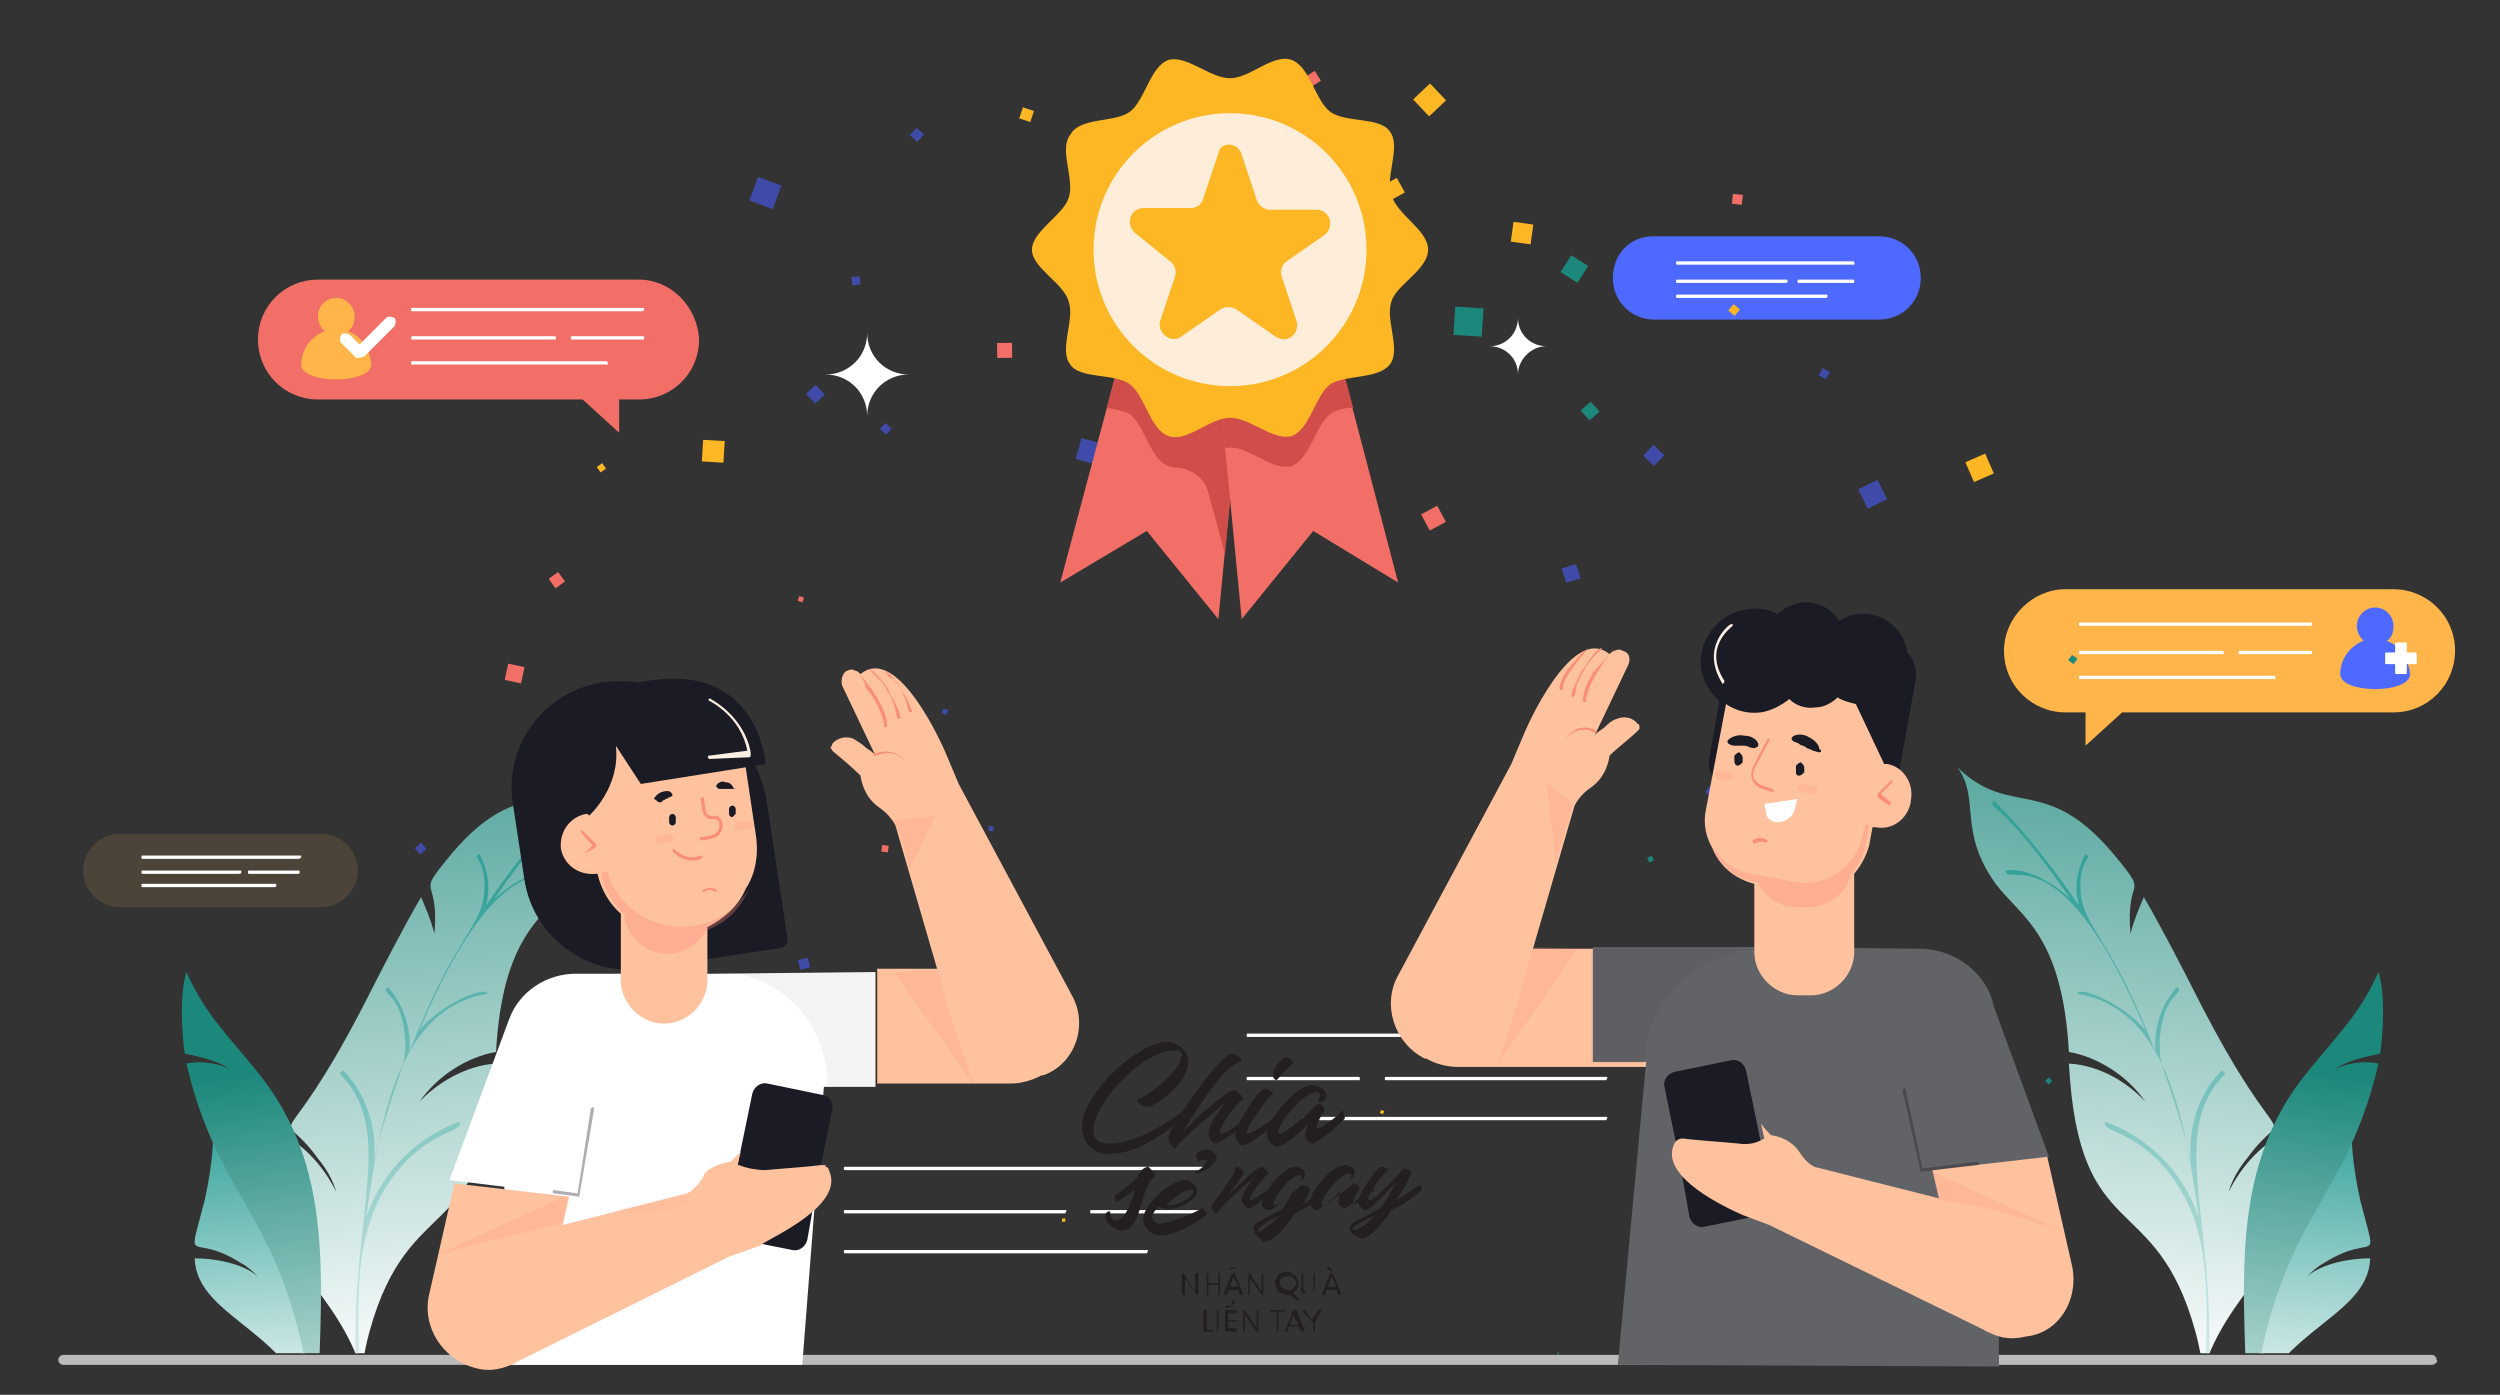 <?xml version="1.0" encoding="utf-8"?>
<!-- Generator: Adobe Illustrator 23.0.0, SVG Export Plug-In . SVG Version: 6.00 Build 0)  -->
<svg version="1.1" id="Layer_1" xmlns="http://www.w3.org/2000/svg" xmlns:xlink="http://www.w3.org/1999/xlink" x="0px" y="0px"
     viewBox="0 0 150.2 83.8" style="enable-background:new 0 0 150.2 83.8;" xml:space="preserve">
<rect x="0" y="0" width="150.2" height="83.8" fill="#333333" stroke="none"/>
<style type="text/css">
	.st0{fill:#BABABA;}
	.st1{fill:#FFFFFF;}
	.st2{fill:#FCF0E3;}
	.st3{fill:#F16F67;}
	.st4{fill:#FFB54A;}
	.st5{fill:#4E69FF;}
	.st6{fill:#4C4438;}
	.st7{fill:#404AA9;}
	.st8{fill:#1C887B;}
	.st9{fill:#FDB724;}
	.st10{fill:#D14D4A;}
	.st11{fill:#FEEDD9;}
	.st12{clip-path:url(#SVGID_2_);}
	.st13{fill:url(#SVGID_3_);}
	.st14{fill:url(#SVGID_4_);}
	.st15{fill:url(#SVGID_5_);}
	.st16{fill:url(#SVGID_6_);}
	.st17{fill:url(#SVGID_7_);}
	.st18{fill:url(#SVGID_8_);}
	.st19{fill:url(#SVGID_9_);}
	.st20{fill:url(#SVGID_10_);}
	.st21{fill:url(#SVGID_11_);}
	.st22{fill:url(#SVGID_12_);}
	.st23{fill:#FEC29E;}
	.st24{fill:none;}
	.st25{opacity:0.17;fill:#FF887C;enable-background:new    ;}
	.st26{fill:#FB8E77;}
	.st27{fill:#626366;}
	.st28{fill:none;stroke:#FB8E77;stroke-linecap:round;stroke-miterlimit:10;}
	.st29{opacity:5.000000e-02;fill:#1B1B25;enable-background:new    ;}
	.st30{opacity:0.18;fill:#FF887C;enable-background:new    ;}
	.st31{fill:#1B1B25;}
	.st32{opacity:0.35;fill:#1B1B25;enable-background:new    ;}
	.st33{opacity:0.32;fill:#FF887C;enable-background:new    ;}
	.st34{opacity:8.000000e-02;fill:#FF887C;enable-background:new    ;}
	.st35{fill:#231F20;}
</style>
    <g id="BACKGROUND">
	<path class="st0" d="M146.1,82H3.8c-0.2,0-0.3-0.2-0.3-0.3l0,0c0-0.2,0.2-0.3,0.3-0.3h142.3c0.2,0,0.3,0.2,0.3,0.3l0,0
		C146.5,81.8,146.3,82,146.1,82z"/>
</g>
    <g id="OBJECTS">
	<path class="st1" d="M52.1,25L52.1,25c0-1.4-1.1-2.5-2.5-2.5l0,0c1.4,0,2.5-1.1,2.5-2.5l0,0c0,1.4,1.1,2.5,2.5,2.5l0,0
		C53.2,22.5,52.1,23.6,52.1,25z"/>
        <path class="st2" d="M80.8,20.4L80.8,20.4c0-1.7-1.4-3.1-3.1-3.1l0,0c1.7,0,3.1-1.4,3.1-3.1l0,0c0,1.7,1.4,3.1,3.1,3.1l0,0
		C82.2,17.3,80.8,18.7,80.8,20.4z"/>
        <path class="st1" d="M91.2,22.5L91.2,22.5c0-1-0.8-1.7-1.7-1.7l0,0c1,0,1.7-0.8,1.7-1.7l0,0c0,1,0.8,1.7,1.7,1.7l0,0
		C92,20.8,91.2,21.6,91.2,22.5z"/>
        <g>
		<path class="st3" d="M38.4,16.8H19.1c-2,0-3.6,1.6-3.6,3.6s1.6,3.6,3.6,3.6H35l2.2,2v-2h1.2c2,0,3.6-1.6,3.6-3.6
			C41.9,18.4,40.3,16.8,38.4,16.8z"/>
            <path class="st4" d="M20.9,19.9c0.3-0.2,0.4-0.5,0.4-0.9c0-0.6-0.5-1.1-1.1-1.1s-1.1,0.5-1.1,1.1c0,0.4,0.2,0.7,0.4,0.9
			c-0.8,0.3-1.4,1.1-1.4,2c0,1.2,4.2,1.2,4.2,0C22.2,20.9,21.7,20.2,20.9,19.9z"/>
            <g>
			<path class="st1" d="M38.6,18.7H24.8c-0.1,0-0.1,0-0.1-0.1s0-0.1,0.1-0.1h13.8c0.1,0,0.1,0,0.1,0.1
				C38.7,18.6,38.7,18.7,38.6,18.7z"/>
                <path class="st1" d="M36.5,21.9H24.8c-0.1,0-0.1,0-0.1-0.1s0-0.1,0.1-0.1h11.6c0.1,0,0.1,0,0.1,0.1
				C36.6,21.9,36.5,21.9,36.5,21.9z"/>
                <path class="st1" d="M33.3,20.4h-8.5c-0.1,0-0.1,0-0.1-0.1s0-0.1,0.1-0.1h8.5c0.1,0,0.1,0,0.1,0.1C33.4,20.4,33.4,20.4,33.3,20.4
				z"/>
                <path class="st1" d="M38.6,20.4h-4.2c-0.1,0-0.1,0-0.1-0.1s0-0.1,0.1-0.1h4.2c0.1,0,0.1,0,0.1,0.1C38.7,20.4,38.7,20.4,38.6,20.4
				z"/>
		</g>
            <path class="st1" d="M21.5,21.5c-0.1,0-0.2,0-0.2-0.1l-0.8-0.8c-0.1-0.1-0.1-0.3,0-0.5c0.1-0.1,0.3-0.1,0.5,0l0.6,0.6l1.6-1.6
			c0.1-0.1,0.3-0.1,0.5,0c0.1,0.1,0.1,0.3,0,0.5l-1.8,1.8C21.7,21.5,21.6,21.5,21.5,21.5z"/>
            <g>
			<path class="st4" d="M124.1,35.4h19.7c2,0,3.7,1.6,3.7,3.7c0,2-1.6,3.7-3.7,3.7h-16.3l-2.2,2v-2h-1.2c-2,0-3.7-1.6-3.7-3.7
				C120.4,37.1,122.1,35.4,124.1,35.4z"/>
                <g>
				<g>
					<g>
						<path class="st5" d="M143.4,38.5c0.3-0.2,0.4-0.5,0.4-0.9c0-0.6-0.5-1.1-1.1-1.1s-1.1,0.5-1.1,1.1c0,0.4,0.2,0.7,0.4,0.9
							c-0.8,0.3-1.4,1.1-1.4,2c0,1.2,4.2,1.2,4.2,0C144.7,39.6,144.2,38.8,143.4,38.5z"/>
                        <g>
							<path class="st1" d="M145.1,39.2h-0.5v-0.5c0-0.1,0-0.1-0.1-0.1H144c-0.1,0-0.1,0-0.1,0.1v0.5h-0.5c-0.1,0-0.1,0-0.1,0.1v0.5
								c0,0.1,0,0.1,0.1,0.1h0.5v0.5c0,0.1,0,0.1,0.1,0.1h0.5c0.1,0,0.1,0,0.1-0.1v-0.5h0.5c0.1,0,0.1,0,0.1-0.1v-0.5
								C145.2,39.2,145.1,39.2,145.1,39.2z"/>
						</g>
					</g>
				</g>
			</g>
                <g>
				<path class="st1" d="M138.8,37.6H125c-0.1,0-0.1,0-0.1-0.1s0-0.1,0.1-0.1h13.8c0.1,0,0.1,0,0.1,0.1
					C138.9,37.6,138.9,37.6,138.8,37.6z"/>
                    <path class="st1" d="M136.7,40.8H125c-0.1,0-0.1,0-0.1-0.1s0-0.1,0.1-0.1h11.6C136.7,40.6,136.7,40.6,136.7,40.8
					C136.8,40.8,136.7,40.8,136.7,40.8z"/>
                    <path class="st1" d="M133.5,39.3H125c-0.1,0-0.1,0-0.1-0.1s0-0.1,0.1-0.1h8.5c0.1,0,0.1,0,0.1,0.1S133.6,39.3,133.5,39.3z"/>
                    <path class="st1" d="M138.8,39.3h-4.2c-0.1,0-0.1,0-0.1-0.1s0-0.1,0.1-0.1h4.2c0.1,0,0.1,0,0.1,0.1
					C138.9,39.3,138.9,39.3,138.8,39.3z"/>
			</g>
		</g>
            <g>
			<path class="st5" d="M99.3,14.2h13.6c1.4,0,2.5,1.1,2.5,2.5s-1.1,2.5-2.5,2.5h-12.7h-0.8c-1.4,0-2.5-1.1-2.5-2.5
				S97.9,14.2,99.3,14.2z"/>
                <g>
				<path class="st1" d="M111.3,15.9h-10.5c-0.1,0-0.1,0-0.1-0.1s0-0.1,0.1-0.1h10.5c0.1,0,0.1,0,0.1,0.1
					C111.5,15.9,111.4,15.9,111.3,15.9z"/>
                    <path class="st1" d="M109.7,17.9h-8.9c-0.1,0-0.1,0-0.1-0.1s0-0.1,0.1-0.1h8.9c0.1,0,0.1,0,0.1,0.1
					C109.8,17.8,109.8,17.9,109.7,17.9z"/>
                    <path class="st1" d="M107.3,17h-6.5c-0.1,0-0.1,0-0.1-0.1s0-0.1,0.1-0.1h6.5c0.1,0,0.1,0,0.1,0.1S107.3,17,107.3,17z"/>
                    <path class="st1" d="M111.3,17h-3.2c-0.1,0-0.1,0-0.1-0.1s0-0.1,0.1-0.1h3.2c0.1,0,0.1,0,0.1,0.1S111.4,17,111.3,17z"/>
			</g>
		</g>
            <g>
			<path class="st6" d="M7.2,50.1h12.1c1.2,0,2.2,1,2.2,2.2s-1,2.2-2.2,2.2H8H7.2c-1.2,0-2.2-1-2.2-2.2S6,50.1,7.2,50.1z"/>
                <g>
				<path class="st1" d="M17.9,51.6H8.6c-0.1,0-0.1,0-0.1-0.1s0-0.1,0.1-0.1H18c0.1,0,0.1,0,0.1,0.1C18,51.6,18,51.6,17.9,51.6z"/>
                    <path class="st1" d="M16.5,53.3H8.6c-0.1,0-0.1,0-0.1-0.1s0-0.1,0.1-0.1h7.9c0.1,0,0.1,0,0.1,0.1S16.5,53.3,16.5,53.3z"/>
                    <path class="st1" d="M14.3,52.5H8.6c-0.1,0-0.1,0-0.1-0.1s0-0.1,0.1-0.1h5.8c0.1,0,0.1,0,0.1,0.1S14.4,52.5,14.3,52.5z"/>
                    <path class="st1" d="M17.9,52.5H15c-0.1,0-0.1,0-0.1-0.1s0-0.1,0.1-0.1h2.9c0.1,0,0.1,0,0.1,0.1S18,52.5,17.9,52.5z"/>
			</g>
		</g>
	</g>
        <g>
		<g>
			<path class="st1" d="M96.5,62.3H75c-0.1,0-0.1,0-0.1-0.1s0-0.1,0.1-0.1h21.5C96.6,62.1,96.6,62.1,96.5,62.3
				C96.6,62.3,96.6,62.3,96.5,62.3z"/>
            <path class="st1" d="M96.5,67.3H78.4c-0.1,0-0.1,0-0.1-0.1s0-0.1,0.1-0.1h18.1C96.6,67.1,96.6,67.1,96.5,67.3
				C96.6,67.3,96.6,67.3,96.5,67.3z"/>
            <path class="st1" d="M96.5,64.9H83.3c-0.1,0-0.1,0-0.1-0.1s0-0.1,0.1-0.1h13.2C96.6,64.7,96.6,64.7,96.5,64.9
				C96.6,64.9,96.6,64.9,96.5,64.9z"/>
            <path class="st1" d="M81.7,64.9H75c-0.1,0-0.1,0-0.1-0.1s0-0.1,0.1-0.1h6.6C81.7,64.7,81.7,64.7,81.7,64.9
				C81.7,64.9,81.7,64.9,81.7,64.9z"/>
		</g>
            <g>
			<path class="st1" d="M72.2,70.3H50.8c-0.1,0-0.1,0-0.1-0.1s0-0.1,0.1-0.1h21.5c0.1,0,0.1,0,0.1,0.1
				C72.3,70.2,72.3,70.3,72.2,70.3z"/>
                <path class="st1" d="M68.9,75.3H50.8c-0.1,0-0.1,0-0.1-0.1s0-0.1,0.1-0.1h18.1C69,75.1,69,75.1,68.9,75.3
				C69,75.3,69,75.3,68.9,75.3z"/>
                <path class="st1" d="M64,72.9H50.8c-0.1,0-0.1,0-0.1-0.1s0-0.1,0.1-0.1H64C64.1,72.7,64.1,72.7,64,72.9
				C64.1,72.9,64,72.9,64,72.9z"/>
                <path class="st1" d="M72.2,72.9h-6.6c-0.1,0-0.1,0-0.1-0.1s0-0.1,0.1-0.1h6.6C72.3,72.7,72.3,72.7,72.2,72.9
				C72.3,72.9,72.3,72.9,72.2,72.9z"/>
		</g>
	</g>
        <g>
		<g>

				<rect x="87" y="57.8" transform="matrix(0.445 -0.895 0.895 0.445 -3.51 110.109)" class="st3" width="0.2" height="0.2"/>
		</g>
            <g>

				<rect x="114.7" y="39.7" transform="matrix(0.834 -0.552 0.552 0.834 -2.899 70.063)" class="st7" width="0.3" height="0.3"/>
		</g>
            <g>
			<g>

					<rect x="122.9" y="64.7" transform="matrix(0.699 -0.715 0.715 0.699 -9.293 107.593)" class="st8" width="0.3" height="0.3"/>
			</g>
		</g>
            <g>

				<rect x="104.1" y="11.7" transform="matrix(0.102 -0.995 0.995 0.102 81.793 114.631)" class="st3" width="0.6" height="0.6"/>
		</g>
            <g>

				<rect x="63.8" y="73.2" transform="matrix(0.999 -4.642601e-02 4.642601e-02 0.999 -3.333 3.045)" class="st9" width="0.2" height="0.2"/>
		</g>
            <g>

				<rect x="92.2" y="44.5" transform="matrix(0.875 -0.485 0.485 0.875 -10.194 50.548)" class="st9" width="0.9" height="0.9"/>
		</g>
            <g>

				<rect x="90.8" y="13.4" transform="matrix(0.135 -0.991 0.991 0.135 65.232 102.691)" class="st9" width="1.2" height="1.2"/>
		</g>
            <g>

				<rect x="103.9" y="18.4" transform="matrix(0.641 -0.768 0.768 0.641 23.099 86.657)" class="st9" width="0.5" height="0.5"/>
		</g>
            <g>
			<g>

					<rect x="35.9" y="62.1" transform="matrix(0.828 -0.561 0.561 0.828 -28.722 31.01)" class="st8" width="0.4" height="0.4"/>
			</g>
		</g>
            <g>

				<rect x="35.9" y="27.9" transform="matrix(0.801 -0.599 0.599 0.801 -9.619 27.22)" class="st9" width="0.4" height="0.4"/>
		</g>
            <g>

				<rect x="83" y="66.7" transform="matrix(0.413 -0.91 0.91 0.413 -12.076 114.846)" class="st9" width="0.2" height="0.2"/>
		</g>
            <g>
			<g>

					<rect x="36.2" y="46.5" transform="matrix(0.232 -0.973 0.973 0.232 -17.483 71.579)" class="st8" width="0.7" height="0.7"/>
			</g>
		</g>
            <g>
			<rect x="59.4" y="49.6" transform="matrix(0.131 -0.991 0.991 0.131 2.436 102.273)" class="st7" width="0.3" height="0.3"/>
		</g>
            <g>
			<rect x="48.6" y="23.3" transform="matrix(0.733 -0.68 0.68 0.733 -3.045 39.631)" class="st7" width="0.8" height="0.8"/>
		</g>
            <g>

				<rect x="104.4" y="39.6" transform="matrix(0.951 -0.309 0.309 0.951 -7.182 34.297)" class="st7" width="0.3" height="0.3"/>
		</g>
            <g>

				<rect x="25" y="50.7" transform="matrix(0.744 -0.668 0.668 0.744 -27.549 29.942)" class="st7" width="0.5" height="0.5"/>
		</g>
            <g>
			<rect x="93.9" y="34" transform="matrix(0.951 -0.311 0.311 0.951 -6.047 31.031)" class="st7" width="0.9" height="0.9"/>
		</g>
            <g>
			<rect x="54.8" y="7.8" transform="matrix(0.671 -0.742 0.742 0.671 12.106 43.549)" class="st7" width="0.6" height="0.6"/>
		</g>
            <g>
			<rect x="61.3" y="6.5" transform="matrix(0.317 -0.948 0.948 0.317 35.64 63.164)" class="st9" width="0.7" height="0.7"/>
		</g>
            <g>
			<g>

					<rect x="94" y="15.6" transform="matrix(0.54 -0.842 0.842 0.54 29.864 87.07)" class="st8" width="1.2" height="1.2"/>
			</g>
		</g>
            <g>
			<rect x="30.5" y="40" transform="matrix(0.212 -0.977 0.977 0.212 -15.221 62.166)" class="st3" width="1" height="1"/>
		</g>
            <g>

				<rect x="118.3" y="27.5" transform="matrix(0.916 -0.401 0.401 0.916 -1.313 50.021)" class="st9" width="1.3" height="1.3"/>
		</g>
            <g>
			<rect x="83.2" y="10.9" transform="matrix(0.874 -0.487 0.487 0.874 5.018 42.165)" class="st9" width="1" height="1"/>
		</g>
            <g>

				<rect x="107.9" y="53.9" transform="matrix(0.947 -0.322 0.322 0.947 -11.716 37.761)" class="st9" width="0.7" height="0.7"/>
		</g>
            <g>

				<rect x="85.2" y="5.3" transform="matrix(0.726 -0.687 0.687 0.726 19.403 60.66)" class="st9" width="1.4" height="1.4"/>
		</g>
            <g>

				<rect x="42.2" y="26.5" transform="matrix(5.825231e-02 -0.998 0.998 5.825231e-02 13.263 68.294)" class="st9" width="1.3" height="1.3"/>
		</g>
            <g>
			<g>

					<rect x="95.2" y="24.3" transform="matrix(0.75 -0.661 0.661 0.75 7.505 69.363)" class="st8" width="0.8" height="0.8"/>
			</g>
		</g>
            <g>
			<g>

					<rect x="87.4" y="18.5" transform="matrix(6.207727e-02 -0.998 0.998 6.207727e-02 63.436 106.197)" class="st8" width="1.7" height="1.7"/>
			</g>
		</g>
            <g>
			<g>

					<rect x="123.4" y="49.3" transform="matrix(0.737 -0.676 0.676 0.737 -0.938 96.65)" class="st8" width="0.5" height="0.5"/>
			</g>
		</g>
            <g>

				<rect x="45.2" y="10.8" transform="matrix(0.342 -0.94 0.94 0.342 19.411 50.84)" class="st7" width="1.5" height="1.5"/>
		</g>
            <g>

				<rect x="109.4" y="22.2" transform="matrix(0.476 -0.879 0.879 0.476 37.678 108.148)" class="st7" width="0.5" height="0.5"/>
		</g>
            <g>
			<g>
				<rect x="69.7" y="5.2" transform="matrix(0.449 -0.894 0.894 0.449 33.574 65.88)" class="st8" width="1" height="1"/>
			</g>
		</g>
            <g>
			<rect x="53" y="50.8" transform="matrix(0.108 -0.994 0.994 0.108 -3.268 98.36)" class="st3" width="0.4" height="0.4"/>
		</g>
            <g>
			<g>

					<rect x="99" y="51.4" transform="matrix(0.886 -0.464 0.464 0.886 -12.606 51.945)" class="st8" width="0.3" height="0.3"/>
			</g>
		</g>
            <g>
			<g>

					<rect x="76.6" y="11.8" transform="matrix(3.210671e-02 -1 1 3.210671e-02 62.33 88.964)" class="st8" width="1" height="1"/>
			</g>
		</g>
            <g>

				<rect x="66.3" y="14.2" transform="matrix(0.899 -0.437 0.437 0.899 0.233 30.718)" class="st9" width="1.3" height="1.3"/>
		</g>
            <g>

				<rect x="109.1" y="70.5" transform="matrix(0.902 -0.431 0.431 0.902 -19.812 54.003)" class="st3" width="0.4" height="0.4"/>
		</g>
            <g>

				<rect x="64.8" y="26.5" transform="matrix(0.264 -0.965 0.965 0.264 21.948 83.107)" class="st7" width="1.3" height="1.3"/>
		</g>
            <g>
			<g>

					<rect x="124.4" y="39.4" transform="matrix(0.59 -0.807 0.807 0.59 19.064 116.809)" class="st8" width="0.4" height="0.4"/>
			</g>
		</g>
            <g>
			<g>
				<rect x="117" y="61.3" transform="matrix(0.965 -0.263 0.263 0.965 -12.048 32.987)" class="st8" width="0.4" height="0.4"/>
			</g>
		</g>
            <g>
			<g>

					<rect x="93.6" y="81.2" transform="matrix(0.593 -0.805 0.805 0.593 -27.32 108.518)" class="st8" width="0.1" height="0.1"/>
			</g>
		</g>
            <g>
			<rect x="78.5" y="4.4" transform="matrix(0.848 -0.531 0.531 0.848 9.491 42.581)" class="st3" width="0.7" height="0.7"/>
		</g>
            <g>
			<rect x="56.6" y="42.6" transform="matrix(0.297 -0.955 0.955 0.297 -0.909 84.264)" class="st7" width="0.3" height="0.3"/>
		</g>
            <g>
			<rect x="53" y="25.5" transform="matrix(0.678 -0.735 0.735 0.678 -1.812 47.443)" class="st7" width="0.5" height="0.5"/>
		</g>
            <g>

				<rect x="85.6" y="30.6" transform="matrix(0.88 -0.475 0.475 0.88 -4.485 44.639)" class="st3" width="1.1" height="1.1"/>
		</g>
            <g>
			<rect x="102.7" y="47" transform="matrix(0.635 -0.772 0.772 0.635 0.945 97.016)" class="st7" width="1.1" height="1.1"/>
		</g>
            <g>

				<rect x="33.1" y="34.5" transform="matrix(0.812 -0.584 0.584 0.812 -14.059 26.092)" class="st3" width="0.7" height="0.7"/>
		</g>
            <g>

				<rect x="45.3" y="44.9" transform="matrix(0.689 -0.725 0.725 0.689 -18.505 46.913)" class="st9" width="0.3" height="0.3"/>
		</g>
            <g>

				<rect x="59.9" y="20.6" transform="matrix(1 -1.521836e-02 1.521836e-02 1 -0.313 0.921)" class="st3" width="0.9" height="0.9"/>
		</g>
            <g>
			<rect x="48" y="57.6" transform="matrix(0.964 -0.266 0.266 0.964 -13.655 14.932)" class="st7" width="0.6" height="0.6"/>
		</g>
            <g>

				<rect x="51.2" y="16.6" transform="matrix(0.989 -0.145 0.145 0.989 -1.905 7.665)" class="st7" width="0.5" height="0.5"/>
		</g>
            <g>

				<rect x="48.6" y="74.4" transform="matrix(0.949 -0.315 0.315 0.949 -20.966 19.098)" class="st9" width="0.1" height="0.1"/>
		</g>
            <g>

				<rect x="111.9" y="29.1" transform="matrix(0.901 -0.433 0.433 0.901 -1.782 51.623)" class="st7" width="1.3" height="1.3"/>
		</g>
            <g>

				<rect x="98.9" y="26.9" transform="matrix(0.698 -0.716 0.716 0.698 10.425 79.407)" class="st7" width="0.9" height="0.9"/>
		</g>
            <g>

				<rect x="47.9" y="35.9" transform="matrix(0.348 -0.938 0.938 0.348 -2.419 68.527)" class="st3" width="0.3" height="0.3"/>
		</g>
	</g>
        <g>
		<g>
			<g>
				<polygon class="st3" points="75.3,15.5 73.2,37.2 68.9,31.9 63.7,35 68.9,15.5 				"/>
                <path class="st10" d="M75.3,15.5h-2.8h-3.6l-2.4,9c0.5,0.1,1.1,0.2,1.4,0.4c0.9,0.7,1.2,2.7,2.3,3.1c0.1,0,0.3,0.1,0.4,0.1
					c0.9,0,1.8,0.6,2,1.5l1,3.7L75.3,15.5z"/>
			</g>
            <g>
				<polygon class="st3" points="72.5,15.5 74.6,37.2 78.9,31.9 84,35 78.9,15.5 				"/>
                <path class="st10" d="M78.9,15.5h-3.6h-2.8l1.1,11.4c0.1,0,0.2,0,0.3,0c0.1,0,0.2,0,0.3,0c1.1,0.2,2.4,1.4,3.4,1.1
					c1.1-0.4,1.4-2.4,2.3-3.1c0.4-0.3,0.9-0.4,1.4-0.4L78.9,15.5z"/>
			</g>
		</g>
            <g>
			<path class="st9" d="M85.8,15c0,1.2-1.9,2.1-2.2,3.1c-0.4,1.1,0.6,2.9-0.1,3.8s-2.7,0.6-3.6,1.2c-0.9,0.7-1.2,2.7-2.3,3.1
				c-1.1,0.3-2.5-1.1-3.7-1.1s-2.6,1.5-3.7,1.1s-1.4-2.4-2.3-3.1s-3-0.3-3.6-1.2c-0.7-0.9,0.3-2.7-0.1-3.8C63.9,17,62,16.1,62,15
				s1.9-2.1,2.2-3.1c0.4-1.1-0.6-2.9,0.1-3.8C64.9,7,67,7.4,67.9,6.7s1.2-2.7,2.3-3.1c1.1-0.3,2.5,1.1,3.7,1.1s2.6-1.5,3.7-1.1
				S79,6,79.9,6.7s3,0.3,3.6,1.2c0.7,0.9-0.3,2.7,0.1,3.8C83.9,12.9,85.8,13.8,85.8,15z"/>
                <ellipse class="st11" cx="73.9" cy="15" rx="8.2" ry="8.2"/>
                <path class="st9" d="M74.6,9.3l0.9,2.7c0.1,0.3,0.4,0.6,0.8,0.6h2.8c0.8,0,1.1,1,0.5,1.5l-2.3,1.6c-0.3,0.2-0.4,0.6-0.3,0.9
				l0.9,2.7c0.2,0.8-0.6,1.4-1.3,0.9l-2.3-1.6c-0.3-0.2-0.7-0.2-1,0L71,20.2c-0.6,0.5-1.5-0.2-1.3-0.9l0.9-2.7
				c0.1-0.3,0-0.7-0.3-0.9L68.2,14c-0.6-0.5-0.3-1.5,0.5-1.5h2.8c0.4,0,0.7-0.2,0.8-0.6l0.9-2.7C73.3,8.5,74.4,8.5,74.6,9.3z"/>
		</g>
	</g>
        <g>
		<g>
			<defs>
				<rect id="SVGID_1_" x="3.5" y="43.3" width="143" height="38"/>
			</defs>
            <clipPath id="SVGID_2_">
				<use xlink:href="#SVGID_1_"  style="overflow:visible;"/>
			</clipPath>
            <g class="st12">
				<g>
					<g>
						<g>

								<linearGradient id="SVGID_3_" gradientUnits="userSpaceOnUse" x1="-64.46" y1="-45.183" x2="-64.46" y2="4.025" gradientTransform="matrix(0.997 -7.960000e-02 -7.960000e-02 -0.997 88.848 32.538)">
								<stop  offset="0" style="stop-color:#FFFFFF"/>
                                    <stop  offset="1" style="stop-color:#1C887B"/>
							</linearGradient>
                            <path class="st13" d="M25.2,66.2c1.1-1.6,2.9-2.7,4.6-3c0.4-7.1,2.9-8.1,4.4-10.1c2.3-3.2,0.9-5.1,2.3-7
								c-3.3,3.2-5.4,0.2-9.7,5.6c-1.8,2.2-0.4,0.9-0.7,4.4c-0.2-0.8-0.5-1.5-0.8-2.2c-0.9,1.5-2.6,4.8-3.2,6
								c-5.4,10.6-5.6,6.1-3,9.7c0.5,0.6,0.9,1.3,1.1,2c-0.8-1.6-1.9-2.7-3.1-3.4c-1.9,3.6-1.2,4.9,2.4,9.9c4,5.5,1.3,7.1,2.7,1.9
								c2.4-8.7,7-5,7.6-16.1C28,64,26.2,65.1,25.2,66.2z"/>
						</g>

                        <linearGradient id="SVGID_4_" gradientUnits="userSpaceOnUse" x1="-63.378" y1="-50.854" x2="-63.378" y2="-15.925" gradientTransform="matrix(0.997 -7.960000e-02 -7.960000e-02 -0.997 88.848 32.538)">
							<stop  offset="0" style="stop-color:#FFFFFF"/>
                            <stop  offset="1" style="stop-color:#34A299"/>
						</linearGradient>
                        <path class="st14" d="M29.7,54c4.3-6.2,5.1-5.4,4.6-5.9c-1.9,1.9-3.6,4.1-5.1,6.3c0.3-1.1,0.1-2.2-0.4-3.1
							c-0.5,0.3,0.4,0.2,0.3,2.2c-0.1,2.2-1.8,2.7-4.5,9.7c0.1-1.4-0.3-2.8-1.3-3.9c-0.5,0.4,0.7,0.3,1,2.7c0.2,1.7-0.3,2.5-0.3,2.6
							c-3.4,9.9,0.5,3.6-3.4-0.3l-0.2,0.2c4.7,4.7-2.2,12.3,3,29.5c0.7-0.2-1.4-3.2-1.8-12.2c-0.2-4.7-0.1-8,1.8-10.8
							c2.2-3.2,4.5-2.9,4.2-3.6c-2.5,0.9-4.6,2.9-5.6,5.7c0.8-5.5,1.8-12.5,7.3-13.4c-0.1-0.5-2.8,0.6-4.1,2.2
							c5.1-12.1,8.3-8.5,8.4-9.6C32.4,52.1,30.8,53,29.7,54z"/>
					</g>
                    <g>
						<g>

								<linearGradient id="SVGID_5_" gradientUnits="userSpaceOnUse" x1="-75.8" y1="-50.854" x2="-75.8" y2="-15.925" gradientTransform="matrix(0.997 -7.960000e-02 -7.960000e-02 -0.997 88.848 32.538)">
								<stop  offset="0" style="stop-color:#FFFFFF"/>
                                    <stop  offset="1" style="stop-color:#34A299"/>
							</linearGradient>
                            <path class="st15" d="M19.2,97.6c-0.8-0.1,2.3-12.9-5.5-29.5C14.1,67.9,20.6,81.2,19.2,97.6z"/>
						</g>
                        <g>

								<linearGradient id="SVGID_6_" gradientUnits="userSpaceOnUse" x1="-77.073" y1="-47.845" x2="-77.073" y2="-28.785" gradientTransform="matrix(0.997 -7.960000e-02 -7.960000e-02 -0.997 88.848 32.538)">
								<stop  offset="0" style="stop-color:#FFFFFF"/>
                                    <stop  offset="1" style="stop-color:#34A299"/>
							</linearGradient>
                            <path class="st16" d="M15.5,76.7c-0.2-0.2-0.6-0.6-1-0.8c-3.1-2-3.3,0.5-2.2-3.8c0.2-0.9,0.5-2.6,0.5-3.7
								c1.7,3.8,5.5,8.2,6.3,17.9c-0.8-6.3-7.3-6.9-7.4-10.7C12.9,75.6,14.6,75.9,15.5,76.7z"/>
						</g>
                        <g>
							<g>

									<linearGradient id="SVGID_7_" gradientUnits="userSpaceOnUse" x1="-74.977" y1="-54.169" x2="-76.597" y2="-26.046" gradientTransform="matrix(0.997 -7.960000e-02 -7.960000e-02 -0.997 88.848 32.538)">
									<stop  offset="0" style="stop-color:#FFFFFF"/>
                                        <stop  offset="1" style="stop-color:#1C887B"/>
								</linearGradient>
                                <path class="st17" d="M13.9,64.3c-0.8-0.6-1.9-0.8-2.8-1c-0.2-1.4-0.3-3.6,0.1-4.9c1.2,2.7,2.7,4,4.5,6.3
									c5.1,6.5,3.2,14.6,3.4,22.8c-1.2-14.6-5.7-14.2-7.9-23.6C12.1,63.7,13.3,63.9,13.9,64.3z"/>
							</g>
						</g>
					</g>
				</g>
                <g>
					<g>
						<g>

								<linearGradient id="SVGID_8_" gradientUnits="userSpaceOnUse" x1="-1316.608" y1="54.808" x2="-1316.608" y2="104.017" gradientTransform="matrix(-0.997 -7.960000e-02 7.960000e-02 -0.997 -1190.848 32.538)">
								<stop  offset="0" style="stop-color:#FFFFFF"/>
                                    <stop  offset="1" style="stop-color:#1C887B"/>
							</linearGradient>
                            <path class="st18" d="M128.9,66.2c-1.1-1.6-2.9-2.7-4.6-3c-0.4-7.1-2.9-8.1-4.4-10.1c-2.3-3.2-0.9-5.1-2.3-7
								c3.3,3.2,5.4,0.2,9.7,5.6c1.8,2.2,0.4,0.9,0.7,4.4c0.2-0.8,0.5-1.5,0.8-2.2c0.9,1.5,2.6,4.8,3.2,6c5.4,10.6,5.6,6.1,3,9.7
								c-0.5,0.6-0.9,1.3-1.1,2c0.8-1.6,1.9-2.7,3.1-3.4c1.9,3.6,1.2,4.9-2.4,9.9c-4,5.5-1.3,7.1-2.7,1.9c-2.4-8.7-7-5-7.6-16.1
								C126.2,64,127.9,65.1,128.9,66.2z"/>
						</g>

                        <linearGradient id="SVGID_9_" gradientUnits="userSpaceOnUse" x1="-1315.526" y1="49.137" x2="-1315.526" y2="84.067" gradientTransform="matrix(-0.997 -7.960000e-02 7.960000e-02 -0.997 -1190.848 32.538)">
							<stop  offset="0" style="stop-color:#FFFFFF"/>
                            <stop  offset="1" style="stop-color:#34A299"/>
						</linearGradient>
                        <path class="st19" d="M124.4,54c-4.3-6.2-5.1-5.4-4.6-5.9c1.9,1.9,3.6,4.1,5.1,6.3c-0.3-1.1-0.1-2.2,0.4-3.1
							c0.5,0.3-0.4,0.2-0.3,2.2c0.1,2.2,1.8,2.7,4.5,9.7c-0.1-1.4,0.3-2.8,1.3-3.9c0.5,0.4-0.7,0.3-1,2.7c-0.2,1.7,0.3,2.5,0.3,2.6
							c3.4,9.9-0.5,3.6,3.4-0.3l0.2,0.2c-4.7,4.7,2.2,12.3-3,29.5c-0.7-0.2,1.4-3.2,1.8-12.2c0.2-4.7,0.1-8-1.8-10.8
							c-2.2-3.2-4.5-2.9-4.2-3.6c2.5,0.9,4.6,2.9,5.6,5.7c-0.8-5.5-1.8-12.5-7.3-13.4c0.1-0.5,2.8,0.6,4.1,2.2
							c-5.1-12.1-8.3-8.5-8.4-9.6C121.7,52.1,123.3,53,124.4,54z"/>
					</g>
                    <g>
						<g>

								<linearGradient id="SVGID_10_" gradientUnits="userSpaceOnUse" x1="-1327.947" y1="49.137" x2="-1327.947" y2="84.067" gradientTransform="matrix(-0.997 -7.960000e-02 7.960000e-02 -0.997 -1190.848 32.538)">
								<stop  offset="0" style="stop-color:#FFFFFF"/>
                                    <stop  offset="1" style="stop-color:#34A299"/>
							</linearGradient>
                            <path class="st20" d="M134.9,97.6c0.8-0.1-2.3-12.9,5.5-29.5C140,67.9,133.5,81.2,134.9,97.6z"/>
						</g>
                        <g>

								<linearGradient id="SVGID_11_" gradientUnits="userSpaceOnUse" x1="-1329.221" y1="52.146" x2="-1329.221" y2="71.206" gradientTransform="matrix(-0.997 -7.960000e-02 7.960000e-02 -0.997 -1190.848 32.538)">
								<stop  offset="0" style="stop-color:#FFFFFF"/>
                                    <stop  offset="1" style="stop-color:#34A299"/>
							</linearGradient>
                            <path class="st21" d="M138.6,76.7c0.2-0.2,0.6-0.6,1-0.8c3.1-2,3.3,0.5,2.2-3.8c-0.2-0.9-0.5-2.6-0.5-3.7
								c-1.7,3.8-5.5,8.2-6.3,17.9c0.8-6.3,7.3-6.9,7.4-10.7C141.2,75.6,139.5,75.9,138.6,76.7z"/>
						</g>
                        <g>
							<g>

									<linearGradient id="SVGID_12_" gradientUnits="userSpaceOnUse" x1="-1327.125" y1="45.822" x2="-1328.745" y2="73.946" gradientTransform="matrix(-0.997 -7.960000e-02 7.960000e-02 -0.997 -1190.848 32.538)">
									<stop  offset="0" style="stop-color:#FFFFFF"/>
                                        <stop  offset="1" style="stop-color:#1C887B"/>
								</linearGradient>
                                <path class="st22" d="M140.2,64.3c0.8-0.6,1.9-0.8,2.8-1c0.2-1.4,0.3-3.6-0.1-4.9c-1.2,2.7-2.7,4-4.5,6.3
									c-5.1,6.5-3.2,14.6-3.4,22.8c1.2-14.6,5.7-14.2,7.9-23.6C142,63.7,140.8,63.9,140.2,64.3z"/>
							</g>
						</g>
					</g>
				</g>
			</g>
		</g>
	</g>
        <g>
		<g>
			<g>
				<g>
					<g>
						<path class="st23" d="M92.1,57L92.1,57l2.5-8.6l0,0c0.1-0.2,0.4-0.7,1-1.1c1-0.7,1.1-1.9,1.1-1.9c0.5-0.5,1.2-1,1.7-1.5
							c0.1-0.1,0.1-0.1,0.1-0.2c0-0.1,0-0.2-0.1-0.2c-0.3-0.4-0.8-0.5-1.3-0.3c-0.3,0.1-0.5,0.3-0.7,0.5c-0.1,0.1-0.5,0.3-0.6,0.5
							l2-4.2c0.2-0.4,0.1-0.8-0.3-0.9l0,0c-0.2-0.1-0.3-0.1-0.5,0c-0.1,0-0.2,0.1-0.3,0.2l0,0c-2.3-1.9-5.1,4.7-5.1,4.7l-0.8,1.9
							L84,58.6c-1,1.8-0.2,4.1,1.6,5l0,0h0.1c0.5,0.3,1.2,0.5,1.9,0.5h13.5L104,57H92.1z M95.9,44.1L95.9,44.1L95.9,44.1L95.9,44.1z
							"/>
                        <g>
							<path class="st24" d="M91.7,58.3l-0.3,1.2C91.4,59.1,91.6,58.7,91.7,58.3z"/>
                            <path class="st25" d="M89.7,63.9C89.3,63.9,89.6,63.9,89.7,63.9L89.7,63.9z"/>
                            <path class="st25" d="M89.7,63.9C89.8,63.9,89.8,63.9,89.7,63.9C89.8,63.9,89.8,63.9,89.7,63.9z"/>
                            <path class="st25" d="M92.1,56.9l-0.4,1.4c-0.1,0.4-0.2,0.8-0.3,1.2l-0.5,1.6c-0.1,0.2-0.1,0.4-0.2,0.6
								c-0.4,1.2-0.7,2.2-0.7,2.2l4.8-6.9C93.5,57,93.2,56.9,92.1,56.9z"/>
                            <path class="st25" d="M89.7,63.9L89.7,63.9L89.7,63.9z"/>
						</g>
                        <path class="st26" d="M94,44.5L94,44.5C93.9,44.5,93.9,44.4,94,44.5c0.8-1.3,1.9-0.6,1.9-0.6s0.1,0.1,0,0.1c0,0-0.1,0.1-0.1,0
							C95.8,44,94.8,43.4,94,44.5C94.1,44.5,94,44.5,94,44.5z"/>
                        <path class="st26" d="M96.9,39.1c-0.4,0.4-0.7,0.9-1,1.4c-0.1,0.2-0.3,0.5-0.4,0.8s-0.2,0.5-0.2,0.8l0,0c0,0,0,0.1-0.1,0.1
							c0,0-0.1,0-0.1-0.1l0,0c0-0.3,0.1-0.6,0.2-0.9c0.1-0.3,0.3-0.5,0.4-0.8C96.1,40,96.5,39.5,96.9,39.1
							C96.8,39,96.9,39,96.9,39.1L96.9,39.1L96.9,39.1z"/>
                        <path class="st26" d="M96.3,38.9c-0.2,0.2-0.4,0.4-0.6,0.6c-0.2,0.2-0.3,0.4-0.5,0.7c-0.1,0.2-0.3,0.5-0.4,0.8
							c-0.1,0.1-0.1,0.3-0.1,0.4l-0.1,0.4l0,0l-0.1,0.1l-0.1-0.1l0,0l0.1-0.4c0.1-0.1,0.1-0.3,0.2-0.4c0.1-0.3,0.2-0.5,0.4-0.8
							c0.2-0.2,0.3-0.5,0.5-0.7C95.8,39.2,96,39,96.3,38.9C96.3,38.8,96.3,38.8,96.3,38.9C96.3,38.8,96.3,38.9,96.3,38.9L96.3,38.9z
							"/>
                        <path class="st26" d="M95.4,39c-0.3,0.3-0.6,0.7-0.9,1.1c-0.1,0.2-0.3,0.4-0.4,0.6c-0.1,0.2-0.2,0.4-0.2,0.7l0,0l-0.1,0.1
							l-0.1-0.1l0,0c0-0.2,0.1-0.5,0.2-0.7s0.2-0.4,0.4-0.6C94.7,39.6,95,39.2,95.4,39C95.3,38.9,95.4,38.9,95.4,39
							C95.4,38.9,95.4,38.9,95.4,39L95.4,39z"/>
					</g>
                    <g>
						<path class="st27" d="M123.1,69.5l-3.3-9c-0.4-2-2.3-3.5-4.5-3.5l-9.2-0.1H95.7v6.9h3.2L97.2,82l22.9,0.1L120,69.9L123.1,69.5
							z"/>
                        <path class="st28" d="M100.4,69"/>
					</g>
                    <path class="st29" d="M106,57L106,57H95.6v6.9h3.2v-0.2C98.9,60.1,102.1,57.1,106,57z"/>
                    <path class="st30" d="M92.9,47c0,0,0.6,5,0.6,4.8c0-0.1,1-3.5,1-3.5L92.9,47z"/>
				</g>
			</g>
		</g>
            <g>
			<g>
				<path class="st31" d="M106.5,72.1l-0.9-4.4l-0.7-3.4c-0.1-0.4-0.5-0.7-0.9-0.6l-3.4,0.7c-0.4,0.1-0.7,0.5-0.6,0.9l0.7,3.4
					l0.5,2.7l0.3,1.7c0.1,0.4,0.5,0.7,0.9,0.6l2-0.4l1.4-0.3C106.3,72.8,106.6,72.5,106.5,72.1z"/>
			</g>
                <g>
				<path class="st23" d="M124.5,76.1l-1.5-6.6l-6.9,0.8l0.4,1.7l0,0l-7.5-1.9l0,0c-0.2-0.1-0.6-0.4-0.9-0.9c-0.6-0.9-1.7-1-1.7-1
					c-0.2-0.2-0.4-0.4-0.6-0.7l0.2,0.9l0,0c-0.5,0.3-1,0.4-1.6,0.3c-1-0.1-2.6-0.2-3.3-0.3c-0.2,0-0.4,0.1-0.5,0.3
					c-1,2,3.2,3.9,4.1,4.3l0,0l0,0l0,0l0,0l0,0l0,0l0,0l0,0l1.6,0.6l12.9,6.3c0.1,0.1,0.2,0.1,0.4,0.2c0.6,0.3,1.3,0.4,2.1,0.2l0,0
					C123.7,80.1,124.9,78.1,124.5,76.1z"/>
                    <path class="st25" d="M124,74l-7.9-3.6c0.3,1.2,0.1,0.6,0.3,1.7l0.5,0.1C119.2,72.3,124,74,124,74z"/>
			</g>
                <path class="st32" d="M115.4,70.4C115.4,70.4,115.3,70.4,115.4,70.4l-1.1-4.9c0,0,0-0.1,0.1-0.1c0,0,0.1,0,0.1,0.1l1,4.7l3.3-0.4
				c0,0,0.1,0,0.1,0.1c0,0,0,0.1-0.1,0.1L115.4,70.4L115.4,70.4z"/>
		</g>
            <g>
			<path class="st25" d="M124,74.3C124,74.3,124.1,74.3,124,74.3C124.1,74.3,124,74.3,124,74.3z"/>
                <path class="st25" d="M124.1,74.3L124.1,74.3L124.1,74.3z"/>
                <path class="st25" d="M124,74c0,0,0,0.1,0,0.2C124,74.1,124,74.1,124,74z"/>
                <path class="st25" d="M124,74.2L124,74.2L124,74.2z"/>
		</g>
            <g>
			<g>
				<path class="st31" d="M114.6,39.2c-0.2-1.4-1.5-2.5-3-2.3c-0.4,0-0.7,0.2-1.1,0.4c-0.5-0.8-1.4-1.2-2.3-1.1
					c-0.5,0.1-1,0.3-1.4,0.7c-0.5-0.3-1.1-0.4-1.8-0.3c-1.7,0.2-3,1.8-2.8,3.5c0.1,0.8,0.5,1.5,1.1,2l-0.6,3.4
					c-0.2,1,0.5,1.9,1.5,2.1l7.6,1.4c1,0.2,1.9-0.5,2.1-1.5l1.2-6.7C115.2,40.2,115,39.6,114.6,39.2z"/>
                <g>
					<path class="st2" d="M103.5,41.1C103.5,41.1,103.5,41,103.5,41.1c-1.4-2.2,0.4-3.6,0.5-3.6h0.1v0.1c-0.1,0.1-1.8,1.3-0.5,3.3
						C103.6,41,103.6,41,103.5,41.1C103.5,41,103.5,41.1,103.5,41.1z"/>
				</g>
			</g>
                <g>
				<g>
					<path class="st23" d="M113.4,45.9h-0.2l-1.7-3.6c-0.4-0.1-0.8-0.2-1.1-0.4c-0.3,0.3-0.8,0.6-1.3,0.6c-0.6,0.1-1.2-0.1-1.6-0.5
						c-0.5,0.4-1.1,0.7-1.7,0.8c-0.8,0.1-1.5-0.1-2.1-0.5l-1.2,6.3c-0.2,0.9,0,1.7,0.4,2.4c0.4,1,1.3,1.8,2.5,2.1v4.1
						c0,1.4,1.2,2.6,2.6,2.6h0.8c1.4,0,2.6-1.2,2.6-2.6v-4.7c0.4-0.5,0.7-1,0.9-1.7l0.2-1.1h0.2c1,0.2,1.9-0.5,2.1-1.5v-0.1
						C115,47.1,114.4,46.1,113.4,45.9z"/>
				</g>
                    <path class="st33" d="M112.1,49.4l-0.2,0.8c-0.4,1.9-2.2,3.1-4,2.8l-2.7-0.5c-1-0.2-1.8-0.8-2.3-1.6c0.4,1.1,1.4,1.9,2.6,2.1
					h0.1c0.4,0.9,1.3,1.5,2.3,1.5h0.8c1.2,0,2.3-0.9,2.5-2c0.5-0.5,0.8-1.1,0.9-1.8l0.2-1.1L112.1,49.4z"/>
			</g>
                <g>
				<path class="st26" d="M113.5,48.4L113.5,48.4l-0.7-0.5c0,0,0,0,0-0.1c0,0,0,0,0-0.1l0.8-0.8h0.1V47l-0.7,0.7l0.6,0.5
					C113.6,48.2,113.6,48.3,113.5,48.4C113.6,48.3,113.6,48.4,113.5,48.4z"/>
                    <g>
					<g>
						<g>
							<g>
								<path class="st31" d="M109.3,45.2c-0.1,0-0.3-0.1-0.4-0.1c-0.1-0.1-0.3-0.1-0.4-0.2c-0.1-0.1-0.3-0.1-0.4-0.2
									c-0.1-0.1-0.3-0.1-0.4-0.2c-0.1-0.1-0.1-0.2,0.1-0.3s0.6-0.1,0.9,0.1c0.4,0.2,0.6,0.5,0.6,0.7
									C109.5,45.1,109.4,45.2,109.3,45.2z"/>
							</g>
                            <g>
								<path class="st31" d="M103.9,44.7c0.1,0.1,0.3,0.1,0.4,0.1s0.3,0,0.4,0s0.3,0,0.4,0.1c0.1,0,0.3,0.1,0.4,0
									c0.1,0,0.2-0.1,0.1-0.3s-0.4-0.4-0.8-0.4c-0.4-0.1-0.8,0.1-0.9,0.2C103.7,44.5,103.8,44.7,103.9,44.7z"/>
							</g>
						</g>
					</g>
                        <path class="st31" d="M108.1,46.6L108.1,46.6c0.1,0,0.2-0.1,0.3-0.2v-0.3c0-0.1-0.1-0.2-0.2-0.3l0,0c-0.1,0-0.2,0.1-0.3,0.2
						v0.3C107.9,46.5,107.9,46.6,108.1,46.6z"/>
                        <path class="st31" d="M104.4,46L104.4,46c0.1,0,0.2-0.1,0.3-0.2v-0.3c0-0.1-0.1-0.2-0.2-0.3l0,0c-0.1,0-0.2,0.1-0.3,0.2v0.3
						C104.2,45.9,104.3,46,104.4,46z"/>
                        <path class="st25" d="M108.2,47.6l0.7,0.1c0.1,0,0.3-0.1,0.3-0.2l0,0c0-0.1-0.1-0.3-0.2-0.3l-0.7-0.1c-0.1,0-0.3,0.1-0.3,0.2
						l0,0C108,47.5,108.1,47.6,108.2,47.6z"/>
                        <path class="st25" d="M103.2,46.8l0.7,0.1c0.1,0,0.3-0.1,0.3-0.2l0,0c0-0.1-0.1-0.3-0.2-0.3l-0.7-0.1c-0.1,0-0.3,0.1-0.3,0.2
						l0,0C103,46.7,103.1,46.8,103.2,46.8z"/>
                        <path class="st26" d="M105.4,50.7L105.4,50.7c-0.1-0.1-0.1-0.1-0.1-0.2c0.4-0.3,0.8-0.1,0.9,0v0.1h-0.1
						C106.2,50.7,105.8,50.4,105.4,50.7C105.5,50.7,105.4,50.7,105.4,50.7z"/>
                        <path class="st1" d="M106,48.3l2-0.3l-0.2,0.7c-0.1,0.4-0.6,0.7-1,0.7l0,0c-0.4,0-0.7-0.3-0.7-0.6L106,48.3z"/>
                        <path class="st26" d="M106.5,47.6L106.5,47.6l-0.6-0.2c-0.3-0.1-0.5-0.3-0.6-0.5s-0.1-0.5,0-0.8l0.9-1.7c0,0,0.1-0.1,0.1,0
						c0,0,0.1,0.1,0,0.1l-0.9,1.7c-0.1,0.2-0.1,0.4,0,0.6c0.1,0.2,0.3,0.3,0.5,0.4l0.6,0.2C106.6,47.4,106.6,47.5,106.5,47.6
						C106.6,47.5,106.6,47.6,106.5,47.6z"/>
				</g>
			</g>
		</g>
	</g>
        <g>
		<g>
			<g>
				<g>
					<path class="st23" d="M64.4,59.8l-6.8-12.7l-0.8-1.9c0,0-2.8-6.6-5.1-4.7l0,0c-0.1-0.1-0.2-0.2-0.3-0.2c-0.2-0.1-0.3-0.1-0.5,0
						l0,0c-0.3,0.1-0.4,0.6-0.3,0.9l2,4.2c-0.1-0.2-0.5-0.4-0.6-0.5c-0.2-0.2-0.4-0.3-0.7-0.5c-0.4-0.2-1-0.1-1.3,0.3
						c0,0.1-0.1,0.2-0.1,0.2c0,0.1,0.1,0.1,0.1,0.2c0.6,0.5,1.2,1,1.7,1.5c0,0,0.1,1.2,1.1,1.9c0.6,0.4,0.9,0.9,1,1.1l0,0l2.5,8.6
						h-3.6v6.9h8c0.7,0,1.3-0.2,1.9-0.5h0.1l0,0C64.6,63.9,65.4,61.6,64.4,59.8z"/>
                    <path class="st25" d="M58.6,65.3C59.4,65.3,58.6,65.3,58.6,65.3s-1.9-5-2.2-7c-1.2,0-1.4,0.1-2.7,0.1L58.6,65.3z"/>
                    <path class="st26" d="M54.5,45.9C54.4,45.9,54.4,45.9,54.5,45.9c-0.8-1.1-1.8-0.5-1.9-0.5h-0.1v-0.1
						C52.5,45.3,53.7,44.7,54.5,45.9C54.6,45.8,54.6,45.9,54.5,45.9L54.5,45.9z"/>
                    <path class="st26" d="M51.6,40.5c0.2,0.2,0.4,0.4,0.6,0.7c0.2,0.2,0.3,0.5,0.5,0.7c0.1,0.3,0.3,0.5,0.4,0.8
						c0.1,0.3,0.2,0.6,0.2,0.9c0,0,0,0.1-0.1,0.1c0,0-0.1,0-0.1-0.1l0,0l0,0c0-0.3-0.1-0.6-0.2-0.8c-0.1-0.3-0.2-0.5-0.4-0.8
						c-0.1-0.2-0.3-0.5-0.5-0.7C52,41,51.8,40.8,51.6,40.5L51.6,40.5C51.6,40.6,51.6,40.5,51.6,40.5L51.6,40.5z"/>
                    <path class="st26" d="M52.2,40.2c0.3,0.1,0.5,0.4,0.7,0.6c0.2,0.2,0.4,0.5,0.5,0.7c0.1,0.3,0.3,0.5,0.4,0.8l0.2,0.4l0.1,0.4
						c0,0,0,0.1-0.1,0.1c0,0-0.1,0-0.1-0.1l0,0l0,0l-0.1-0.4l-0.1-0.4c-0.1-0.3-0.2-0.5-0.4-0.8c-0.1-0.3-0.3-0.5-0.5-0.7
						C52.6,40.6,52.4,40.4,52.2,40.2L52.2,40.2C52.1,40.3,52.1,40.2,52.2,40.2L52.2,40.2z"/>
                    <path class="st26" d="M53.2,40.3c0.2,0.2,0.4,0.3,0.5,0.5c0.2,0.2,0.3,0.4,0.4,0.6c0.1,0.2,0.3,0.4,0.4,0.6
						c0.1,0.2,0.2,0.5,0.3,0.7c0,0,0,0.1-0.1,0.1c0,0-0.1,0-0.1-0.1l0,0l0,0c-0.1-0.2-0.1-0.5-0.2-0.7c-0.1-0.2-0.2-0.4-0.3-0.6
						c-0.1-0.2-0.3-0.4-0.4-0.6C53.4,40.7,53.3,40.6,53.2,40.3L53.2,40.3C53.1,40.4,53.1,40.4,53.2,40.3
						C53.1,40.3,53.1,40.3,53.2,40.3z"/>
                    <path class="st30" d="M53.6,49.3l2.6-0.3l-1.6,3.3C54.6,52.2,54.2,49.8,53.6,49.3z"/>
				</g>
                <g>
					<path class="st1" d="M43,58.5L43,58.5L43,58.5h-8.4c-1.8,0-3.4,1.1-4,2.7l0,0l0,0l0,0L27,70.9l3.3,0.4V82h17.9l1.3-16.7h3.1
						v-6.9L43,58.5z"/>
                    <path class="st29" d="M52.8,58.4h-9.5l0,0c3.6,0.1,6.4,3.1,6.4,6.7v0.2h3.1V58.4z"/>
                    <path class="st28" d="M49.8,70.5"/>
				</g>
			</g>
		</g>
            <g>
			<path class="st31" d="M49.5,65.8l-3.4-0.7c-0.4-0.1-0.8,0.2-0.9,0.6l-0.7,3.4l-0.9,4.4c-0.1,0.4,0.2,0.8,0.6,0.9l1.4,0.3l2,0.4
				c0.4,0.1,0.8-0.2,0.9-0.6l0.3-1.7l0.5-2.7l0.7-3.4C50.1,66.3,49.9,65.9,49.5,65.8z"/>
                <g>
				<path class="st23" d="M49.8,70.3c0-0.1-0.1-0.2-0.2-0.2c0,0,0,0,0-0.1c0,0,0,0-0.1,0s-0.1,0-0.2,0c-0.7,0.1-2.3,0.2-3.3,0.3
					c-0.5,0-1.1-0.1-1.6-0.3h-0.1l0.2-0.8c-0.2,0.2-0.4,0.4-0.6,0.6c-0.1,0-0.7,0.1-1.2,0.4c-0.2,0.1-0.4,0.3-0.5,0.6
					c-0.2,0.3-0.4,0.5-0.6,0.7c-0.1,0.1-0.2,0.1-0.3,0.2l0,0l-7.5,1.9l0,0l0.4-1.7l-6.9-0.8l-1.5,6.6c-0.5,2,0.8,4,2.8,4.5l0,0
					c0.7,0.2,1.4,0.1,2.1-0.2c0.1,0,0.2-0.1,0.4-0.2l12.7-6.3l1.7-0.6c0,0,0.1,0,0.2-0.1l0,0C46.4,74.3,50.8,72.4,49.8,70.3z"/>
                    <g>
					<path class="st25" d="M26.2,75.7C26.2,75.7,26.2,75.8,26.2,75.7C26.2,75.8,26.2,75.7,26.2,75.7z"/>
                        <path class="st25" d="M33.8,73.5c0.2-0.7,0.1-0.7,0.3-1.7l-7.9,3.6c0,0,0.8-0.2,1.9-0.5c0.1,0,0.2-0.1,0.3-0.1L33.8,73.5z"/>
                        <path class="st25" d="M26.2,75.6C26.2,75.6,26.2,75.7,26.2,75.6C26.2,75.7,26.2,75.6,26.2,75.6z"/>
                        <path class="st25" d="M26.2,75.8L26.2,75.8L26.2,75.8z"/>
                        <path class="st25" d="M26.2,75.4c0,0.1,0,0.1,0,0.2C26.2,75.5,26.2,75.4,26.2,75.4z"/>
				</g>
                    <path class="st32" d="M34.8,71.9L34.8,71.9l-1.5-0.2c0,0-0.1,0-0.1-0.1c0,0,0-0.1,0.1-0.1l1.4,0.2l0.8-5.1l0.1-0.1l0.1,0.1
					L34.8,71.9C34.9,71.8,34.9,71.9,34.8,71.9z"/>
			</g>
                <path class="st34" d="M36.6,72.8l3.4-0.1c0.6,0.1,1.6-0.5,1.5-1.1l0,0L36.6,72.8z"/>
		</g>
            <g>
			<g>
				<path class="st31" d="M47.3,56.3l-1.2-7.9c-0.1-0.9-0.4-1.7-0.7-2.4l0.6-0.1c0,0-0.4-6.4-7.6-4.9c-0.7-0.1-1.4-0.1-2.2,0l0,0
					c-3.5,0.5-5.9,3.8-5.4,7.2l0.7,4.6c0.5,3.5,3.8,5.9,7.2,5.4l7.9-1.2C47.1,57,47.4,56.7,47.3,56.3z"/>
                <path class="st2" d="M42.6,45.6C42.5,45.6,42.5,45.6,42.6,45.6c-0.1-0.1-0.1-0.2,0-0.2l2.3-0.3l0,0l0,0c-0.4-2.1-2.3-3-2.3-3
					s-0.1-0.1,0-0.1c0,0,0.1-0.1,0.1,0c0,0,2,1,2.4,3.2c0,0.1,0,0.1,0,0.2c0,0.1-0.1,0.1-0.2,0.1L42.6,45.6L42.6,45.6z"/>
			</g>
                <g>
				<g>
					<path class="st23" d="M44.8,46.1l-6.3,1L37,44.8c0.3,2.5-1.6,4.2-1.6,4.2s0,0-0.1-0.1h-0.1c-1,0.2-1.6,1.1-1.5,2.1l0,0
						c0.2,1,1.1,1.6,2.1,1.5h0.1c0.2,0.9,0.7,1.8,1.4,2.4v4c0,1.4,1.2,2.6,2.6,2.6l0,0c1.4,0,2.6-1.2,2.6-2.6v-3.2
						c1-0.5,1.9-1.3,2.3-2.3l0,0c0.6-0.9,0.8-2.1,0.6-3.3L44.8,46.1z"/>
				</g>
                    <path class="st33" d="M41.8,55.6L41.8,55.6c-2.3,0.4-4.6-0.9-5.3-3.2c0-0.1-0.4,0-0.4,0.1c0.2,0.9,0.7,1.8,1.4,2.4
					c0.1,1.3,1.2,2.4,2.6,2.4l0,0c1,0,1.9-0.6,2.3-1.4c1.2-0.4,2.1-1.3,2.6-2.5C44.3,54.5,43.2,55.4,41.8,55.6z"/>
			</g>
                <g>
				<path class="st26" d="M35.1,51.3C35.1,51.3,35,51.3,35.1,51.3C35,51.2,35,51.2,35.1,51.3l0.5-0.5L34.9,50v-0.1H35l0.8,0.8
					c0,0,0,0,0,0.1c0,0,0,0,0,0.1L35.1,51.3L35.1,51.3z"/>
                    <g>
					<g>
						<g>
							<g>
								<g>
									<path class="st31" d="M39.6,48.2c0.1,0,0.2,0,0.2-0.1c0.1,0,0.2-0.1,0.2-0.1c0.1,0,0.2-0.1,0.2-0.1c0.1,0,0.2-0.1,0.2-0.1
										c0-0.1,0-0.1-0.1-0.2c-0.1-0.1-0.3-0.1-0.6,0c-0.2,0.1-0.4,0.3-0.4,0.4C39.5,48.1,39.5,48.2,39.6,48.2z"/>
								</g>
                                <g>
									<path class="st31" d="M44.1,47.4c-0.1,0-0.2,0-0.2,0c-0.1,0-0.2,0-0.3,0s-0.2,0-0.3,0s-0.2,0-0.2-0.1c-0.1,0-0.1-0.1,0-0.2
										c0.1-0.1,0.3-0.2,0.5-0.1C43.9,47,44,47.2,44.1,47.4C44.3,47.3,44.2,47.4,44.1,47.4z"/>
								</g>
							</g>
						</g>
                        <path class="st26" d="M41.6,51.7c-0.7,0-1.2-0.5-1.2-0.6V51h0.1c0,0,0.7,0.8,1.6,0.4h0.1v0.1C42,51.7,41.8,51.7,41.6,51.7z"/>
                        <path class="st26" d="M42.1,50.5C42.1,50.5,42,50.5,42.1,50.5c-0.1-0.1-0.1-0.2,0-0.2l0.6-0.1c0.4-0.1,0.6-0.4,0.5-0.8
							c0-0.1-0.2-0.2-0.3-0.2c-0.3,0.1-0.6-0.1-0.7-0.5L42.1,48c0,0,0-0.1,0.1-0.1c0,0,0.1,0,0.1,0.1l0.1,0.7c0,0.2,0.3,0.4,0.5,0.3
							c0.1,0,0.2,0,0.3,0.1s0.2,0.2,0.2,0.3c0.1,0.5-0.2,0.9-0.7,1L42.1,50.5L42.1,50.5z"/>
                        <path class="st31" d="M40.4,49.6L40.4,49.6c-0.1,0-0.2-0.1-0.2-0.2v-0.3c0-0.1,0.1-0.2,0.2-0.2l0,0c0.1,0,0.2,0.1,0.2,0.2v0.3
							C40.6,49.5,40.5,49.6,40.4,49.6z"/>
                        <path class="st31" d="M44,49.1L44,49.1c-0.1,0-0.2-0.1-0.2-0.2v-0.3c0-0.1,0.1-0.2,0.2-0.2l0,0c0.1,0,0.2,0.1,0.2,0.2v0.3
							C44.2,48.9,44.1,49,44,49.1z"/>
                        <path class="st25" d="M40.3,50.6l-0.7,0.1c-0.1,0-0.3-0.1-0.3-0.2l0,0c0-0.1,0.1-0.3,0.2-0.3l0.7-0.1c0.1,0,0.3,0.1,0.3,0.2
							l0,0C40.5,50.4,40.4,50.6,40.3,50.6z"/>
                        <path class="st25" d="M45.1,49.8l-0.7,0.1c-0.1,0-0.3-0.1-0.3-0.2l0,0c0-0.1,0.1-0.3,0.2-0.3l0.7-0.1c0.1,0,0.3,0.1,0.3,0.2
							l0,0C45.3,49.7,45.2,49.8,45.1,49.8z"/>
                        <path class="st26" d="M43,53.6C42.9,53.6,42.9,53.6,43,53.6c-0.4-0.3-0.7,0-0.7,0h-0.1v-0.1c0.2-0.1,0.5-0.3,0.9,0
							C43.1,53.5,43.1,53.5,43,53.6L43,53.6z"/>
					</g>
				</g>
			</g>
		</g>
	</g>
        <g>
		<path class="st35" d="M65,67.7c0-2,3.4-5.1,5.1-5.1c0.7,0,1.3,0.6,1.3,1.2c0,1.2-1.9,2.7-2.5,2.7c-0.3,0-0.6-0.3-0.6-0.4
			c0-0.1,0-0.1,0.1-0.1c0.4,0,2.6-1.7,2.6-2.6c0-0.2-0.1-0.3-0.4-0.3c-1.9,0-4.9,3.1-4.9,4.8c0,0.6,0.3,0.8,1,0.8
			c1.5,0,3.4-1.2,4.3-1.9l0,0c0.1,0,0.1,0.1,0.1,0.2v0.1c-1,1-2.9,2.2-4.2,2.2C65.8,69.5,65,68.7,65,67.7z"/>
            <path class="st35" d="M75.1,67.2C75.1,67.2,75,67.3,75.1,67.2c-0.9,0.9-1.8,1.5-2.1,1.5c-0.2,0-0.4-0.4-0.4-0.6
			c0-0.5,0.8-1.6,1.1-1.9l0,0c-0.5,0.4-2.7,2.2-3,2.7c0,0.1-0.1,0.1-0.1,0.1c-0.1,0-0.4-0.3-0.4-0.6c0,0,0-0.1,0-0.1
			c0.1-0.6,3.1-5,3.8-5c0.1,0,0.6,0.2,0.6,0.4c0,0,0,0.1-0.1,0.1C73.5,64,71.7,67,71,68.1c0.7-0.8,2.7-2.6,3.1-2.6
			c0.2,0,0.6,0.4,0.6,0.5c0,0,0,0.1-0.1,0.1c-0.6,0.5-1.3,1.6-1.3,1.9c0,0.1,0,0.1,0.1,0.1c0.2,0,0.9-0.4,1.6-1.1l0,0
			C75,67,75.1,67,75.1,67.2z"/>
            <path class="st35" d="M74.2,68.2c0-0.5,1.4-2.8,1.8-2.8c0.1,0,0.5,0.2,0.5,0.3c0,0,0,0-0.1,0.1c-0.2,0.1-1.5,1.9-1.5,2.2
			c0,0.1,0,0.1,0.1,0.1c0.2,0,1.2-0.6,1.8-1.2l0,0c0.1,0,0.1,0.1,0.1,0.2v0.1c-0.9,0.9-1.9,1.6-2.2,1.6
			C74.5,68.9,74.2,68.4,74.2,68.2z M77.7,63.9L77.7,63.9c-0.2,0.1-0.9,0.9-1,1l0,0c-0.1,0-0.3-0.2-0.2-0.4c0-0.3,0.5-1,0.8-1
			C77.4,63.5,77.7,63.7,77.7,63.9z"/>
            <path class="st35" d="M80.8,67.2C80.8,67.2,80.8,67.3,80.8,67.2c-0.9,0.9-1.7,1.5-2,1.5c-0.1,0-0.4-0.3-0.4-0.5
			c0-0.1,0.1-0.5,0.2-0.7c-0.5,0.6-1.5,1.4-1.9,1.4c-0.2,0-0.6-0.4-0.6-0.7c0-0.8,1.7-3,2.7-3c0.4,0,0.9,0.3,0.9,0.6
			c0,0.1-0.1,0.4-0.4,0.4c0,0-0.1,0-0.1-0.1c0,0,0.1-0.1,0.1-0.3c0-0.1-0.1-0.2-0.2-0.2c-0.8,0-2.3,1.9-2.3,2.4c0,0.1,0,0.1,0.1,0.1
			c0.4,0,1.9-1.4,2.2-1.7c0.1-0.1,0.1-0.1,0.1-0.1c0.2,0,0.4,0.3,0.4,0.4l0,0c-0.1,0.1-0.5,0.8-0.5,1c0,0.1,0,0.1,0.1,0.1
			c0.1,0,0.9-0.5,1.5-1.1l0,0C80.7,67,80.8,67,80.8,67.2z"/>
	</g>
        <g>
		<path class="st35" d="M72,76.5v1.3h-0.1l-0.7-1v1H71v-1.3h0.1l0.7,1.1v-1.1H72z"/>
            <path class="st35" d="M73.2,77.2h-0.6v0.6h-0.1v-1.3h0.1v0.6h0.6v-0.6h0.1v1.3h-0.1V77.2z"/>
            <path class="st35" d="M74.4,77.5h-0.6l-0.1,0.3h-0.2l0.5-1.3h0.2l0.5,1.3h-0.2L74.4,77.5z M74.4,76.3L74.4,76.3l-0.3-0.1l-0.2,0.1
			l-0.1-0.1l0.3-0.1L74.4,76.3z M74.1,76.7l-0.2,0.6h0.5L74.1,76.7z M74.1,78.2L74.1,78.2L74.1,78.2l-0.1-0.1h0.1h0.1L74.1,78.2
			L74.1,78.2C74.2,78.2,74.2,78.2,74.1,78.2z"/>
            <path class="st35" d="M75.9,76.5v1.3h-0.1l-0.7-1v1h-0.1v-1.3h0.1l0.7,1.1v-1.1H75.9z"/>
            <path class="st35" d="M78,77.1c0,0.1,0,0.2-0.1,0.4c-0.1,0.1-0.1,0.1-0.2,0.2l0.4,0.4h-0.2l-0.4-0.3c-0.1,0-0.1,0-0.2,0
			s-0.1,0-0.3-0.1c-0.1,0-0.1-0.1-0.2-0.1c-0.1-0.1-0.1-0.1-0.1-0.2c0-0.1-0.1-0.1-0.1-0.3s0-0.2,0.1-0.3c0-0.1,0.1-0.1,0.1-0.2
			c0.1-0.1,0.1-0.1,0.2-0.1c0.1-0.1,0.1-0.1,0.3-0.1s0.2,0,0.3,0.1c0.1,0,0.1,0.1,0.2,0.1s0.1,0.1,0.1,0.2C78,76.9,78,77,78,77.1z
			 M76.9,77.1c0,0.1,0,0.1,0.1,0.2c0,0.1,0.1,0.1,0.1,0.1c0.1,0.1,0.1,0.1,0.1,0.1c0.1,0,0.1,0,0.2,0s0.1,0,0.2,0s0.1-0.1,0.1-0.1
			s0.1-0.1,0.1-0.1c0-0.1,0.1-0.1,0.1-0.2s0-0.1-0.1-0.2c0-0.1-0.1-0.1-0.1-0.1c-0.1-0.1-0.1-0.1-0.1-0.1c-0.1,0-0.1,0-0.2,0
			c-0.1,0-0.1,0-0.2,0S77,76.8,77,76.8c-0.1,0.1-0.1,0.1-0.1,0.1C76.9,77,76.9,77.1,76.9,77.1z"/>
            <path class="st35" d="M78.2,76.5h0.1v0.8c0,0.1,0,0.2,0.1,0.3c0.1,0.1,0.1,0.1,0.2,0.1c0.1,0,0.1,0,0.2-0.1s0.1-0.1,0.1-0.3v-0.8
			h0.1v0.8c0,0.1,0,0.1-0.1,0.2c0,0.1-0.1,0.1-0.1,0.1c-0.1,0.1-0.1,0.1-0.1,0.1c-0.1,0-0.1,0-0.2,0s-0.1,0-0.2,0s-0.1-0.1-0.1-0.1
			c-0.1-0.1-0.1-0.1-0.1-0.1s0.1-0.1,0.1-0.2V76.5z"/>
            <path class="st35" d="M80.3,77.5h-0.6l-0.1,0.3h-0.2l0.5-1.3h0.2l0.5,1.3h-0.2L80.3,77.5z M80,76.7l-0.2,0.6h0.5L80,76.7z
			 M79.8,76.1l0.3,0.2L80,76.4l-0.3-0.2L79.8,76.1z"/>
            <path class="st35" d="M72.5,78.7v1.2h0.4V80h-0.6v-1.3H72.5z"/>
            <path class="st35" d="M73.1,78.7h0.1V80h-0.1V78.7z"/>
            <path class="st35" d="M74.3,78.9h-0.5v0.4h0.5v0.1h-0.5v0.4h0.5V80h-0.7v-1.3h0.7V78.9z M74.2,78.6L74.2,78.6l-0.3-0.1l-0.2,0.1
			l-0.1-0.1l0.3-0.1L74.2,78.6z M74,78.2l0.1,0.2l0.1-0.1l-0.1-0.2L74,78.2z"/>
            <path class="st35" d="M75.6,78.7V80h-0.1l-0.7-1v1h-0.1v-1.3h0.1l0.7,1.1v-1.1H75.6z"/>
            <path class="st35" d="M76.3,78.7h0.9v0.1h-0.4V80h-0.1v-1.2h-0.4V78.7z"/>
            <path class="st35" d="M78,79.7h-0.6L77.4,80h-0.2l0.5-1.3h0.2l0.5,1.3h-0.2L78,79.7z M77.7,79l-0.2,0.6H78L77.7,79z"/>
            <path class="st35" d="M78.2,78.7h0.2l0.4,0.6l0.4-0.6h0.2L79,79.5V80h-0.1v-0.5L78.2,78.7z"/>
	</g>
        <g>
		<path class="st35" d="M69.4,70.7C69.4,70.7,69.4,70.7,69.4,70.7c-0.5,0.2-0.7,1.3-1,2.2c-0.2,0.6-0.6,1.2-1.2,1
			c-0.4-0.1-0.9-0.6-0.8-0.9c0-0.1,0.2-0.3,0.3-0.2c0,0,0,0,0,0.1c0,0.1,0,0.4,0.3,0.4c0.6,0.1,0.9-1,1.2-1.8
			c-0.4,0.2-0.7,0.5-1.1,0.7l0,0c-0.1,0-0.1-0.1-0.1-0.3v-0.1c0.4-0.3,1.2-0.8,1.4-1.2c0.1-0.3,0.4-0.5,0.6-0.5
			C69.2,70.3,69.5,70.6,69.4,70.7z"/>
            <path class="st35" d="M72.5,73C72.5,73,72.5,73,72.5,73c-0.7,0.5-2.2,1.4-3,1.2c-0.5-0.1-0.9-0.6-0.8-1.1c0.1-0.8,1.7-2.3,2.6-2.2
			c0.4,0.1,0.7,0.5,0.6,0.8c-0.1,0.4-1.2,1.1-2,0.9c-0.1,0-0.2-0.1-0.3-0.1c-0.2,0.2-0.4,0.5-0.4,0.6c0,0.1,0.1,0.3,0.3,0.4
			c0.7,0.1,2.4-0.7,2.7-0.9l0,0C72.5,72.7,72.5,72.9,72.5,73z M70.1,72.4L70.1,72.4c0.5,0.1,1.5-0.4,1.6-0.8c0-0.1,0-0.1-0.1-0.1
			C71.2,71.4,70.6,71.9,70.1,72.4z M71.9,69.3c0.1-0.2,0.6-0.3,0.8-0.2c0.2,0.1,0.4,0.3,0.4,0.5c-0.1,0.4-0.9,0.9-1.2,0.9
			c-0.1,0-0.1-0.1-0.1-0.1l0,0c0.3-0.1,0.6-0.4,0.7-0.6c0-0.1,0-0.1-0.1-0.1c-0.1,0-0.3,0-0.4,0.1H72C71.9,69.6,71.8,69.4,71.9,69.3
			z"/>
	</g>
        <g>
		<path class="st35" d="M76.6,71.4C76.6,71.4,76.5,71.4,76.6,71.4c-0.6,0.6-1.4,1.2-1.6,1.2c-0.1,0-0.4-0.3-0.4-0.5
			c0-0.4,0.6-1.2,0.8-1.4l0,0c-0.4,0.3-2,1.7-2.2,2.1l-0.1,0.1c-0.1,0-0.3-0.2-0.3-0.4c0-0.1,0-0.1,0-0.1c0.4-0.5,1.4-1.9,1.4-2.1
			c0,0,0,0,0-0.1c0,0,0-0.1,0.1-0.1c0.1,0,0.4,0.1,0.4,0.4c0,0.1-0.6,0.9-1,1.4c0.6-0.6,1.8-1.8,2.1-1.8c0.1,0,0.4,0.3,0.4,0.4
			c0,0,0,0.1-0.1,0.1c-0.4,0.4-1,1.2-1,1.4c0,0.1,0,0.1,0.1,0.1c0.1,0,0.7-0.4,1.2-0.8l0,0C76.5,71.2,76.6,71.3,76.6,71.4z"/>
            <path class="st35" d="M75.3,73.8c0-0.4,0.8-0.6,1.8-1.2c0.2-0.4,0.4-0.7,0.6-1c-0.4,0.4-1.2,1.1-1.5,1.1c-0.2,0-0.4-0.2-0.4-0.4
			c0-0.6,1.3-2.2,2-2.2c0.3,0,0.6,0.2,0.6,0.4c0,0.1-0.1,0.4-0.2,0.4h-0.1c0,0,0.1-0.1,0.1-0.2c0-0.1-0.1-0.1-0.1-0.1
			c-0.6,0-1.6,1.4-1.6,1.7c0,0.1,0,0.1,0.1,0.1c0.3,0,1.5-1.1,1.6-1.2h0.1c0.1,0,0.4,0.1,0.4,0.3l0,0c-0.1,0.2-0.2,0.6-0.5,0.9
			c0.4-0.2,0.9-0.6,1.2-0.9l0,0c0.1,0,0.1,0.1,0.1,0.2v0.1c-0.4,0.4-1.1,0.8-1.7,1.1c-0.6,0.9-1.3,1.7-1.9,1.7
			C75.5,74.3,75.3,74,75.3,73.8z M76.9,73c-0.7,0.4-1.3,0.7-1.3,0.9c0,0.1,0,0.1,0.1,0.1C76,73.8,76.6,73.4,76.9,73z"/>
            <path class="st35" d="M82.3,71.4C82.3,71.4,82.3,71.4,82.3,71.4c-0.6,0.6-1.4,1.2-1.5,1.2c-0.1,0-0.4-0.2-0.4-0.4
			c0-0.1,0.1-0.4,0.1-0.6c-0.4,0.4-1.2,1.1-1.4,1.1c-0.2,0-0.4-0.3-0.4-0.5c0-0.6,1.3-2.2,2.1-2.2c0.3,0,0.6,0.2,0.6,0.4
			c0,0.1-0.1,0.4-0.2,0.4h-0.1c0,0,0.1-0.1,0.1-0.2s-0.1-0.1-0.1-0.1c-0.6,0-1.7,1.4-1.7,1.8c0,0.1,0,0.1,0.1,0.1
			c0.3,0,1.5-1.1,1.7-1.2c0,0,0.1-0.1,0.1-0.1c0.1,0,0.4,0.2,0.4,0.3l0,0c-0.1,0.1-0.4,0.6-0.4,0.8c0,0.1,0,0.1,0.1,0.1
			c0.1,0,0.6-0.4,1.2-0.8l0,0C82.2,71.2,82.3,71.3,82.3,71.4z"/>
            <path class="st35" d="M81.1,73.8c0-0.4,0.8-0.6,1.8-1.2c0.4-0.4,0.7-1.1,1-1.6c-0.4,0.4-1.5,1.7-1.9,1.7c-0.1,0-0.4-0.3-0.4-0.5
			c0-0.4,1.1-2.1,1.4-2.1c0.1,0,0.4,0.1,0.4,0.2l0,0c-0.2,0.1-1.2,1.4-1.2,1.7c0,0.1,0,0.1,0.1,0.1c0.3,0,1.9-1.7,2-1.9h0.1
			c0.1,0,0.4,0.1,0.4,0.3l0,0c-0.2,0.4-0.5,1-0.9,1.6c0.4-0.2,0.9-0.6,1.4-0.9l0,0c0.1,0,0.1,0.1,0.1,0.2v0.1
			c-0.4,0.4-1.1,0.9-1.8,1.2c-0.6,0.9-1.3,1.7-1.8,1.7C81.3,74.3,81.1,74,81.1,73.8z M82.6,73c-0.7,0.4-1.3,0.6-1.3,0.8
			c0,0.1,0,0.1,0.1,0.1C81.8,73.8,82.3,73.4,82.6,73z"/>
	</g>
</g>
</svg>
